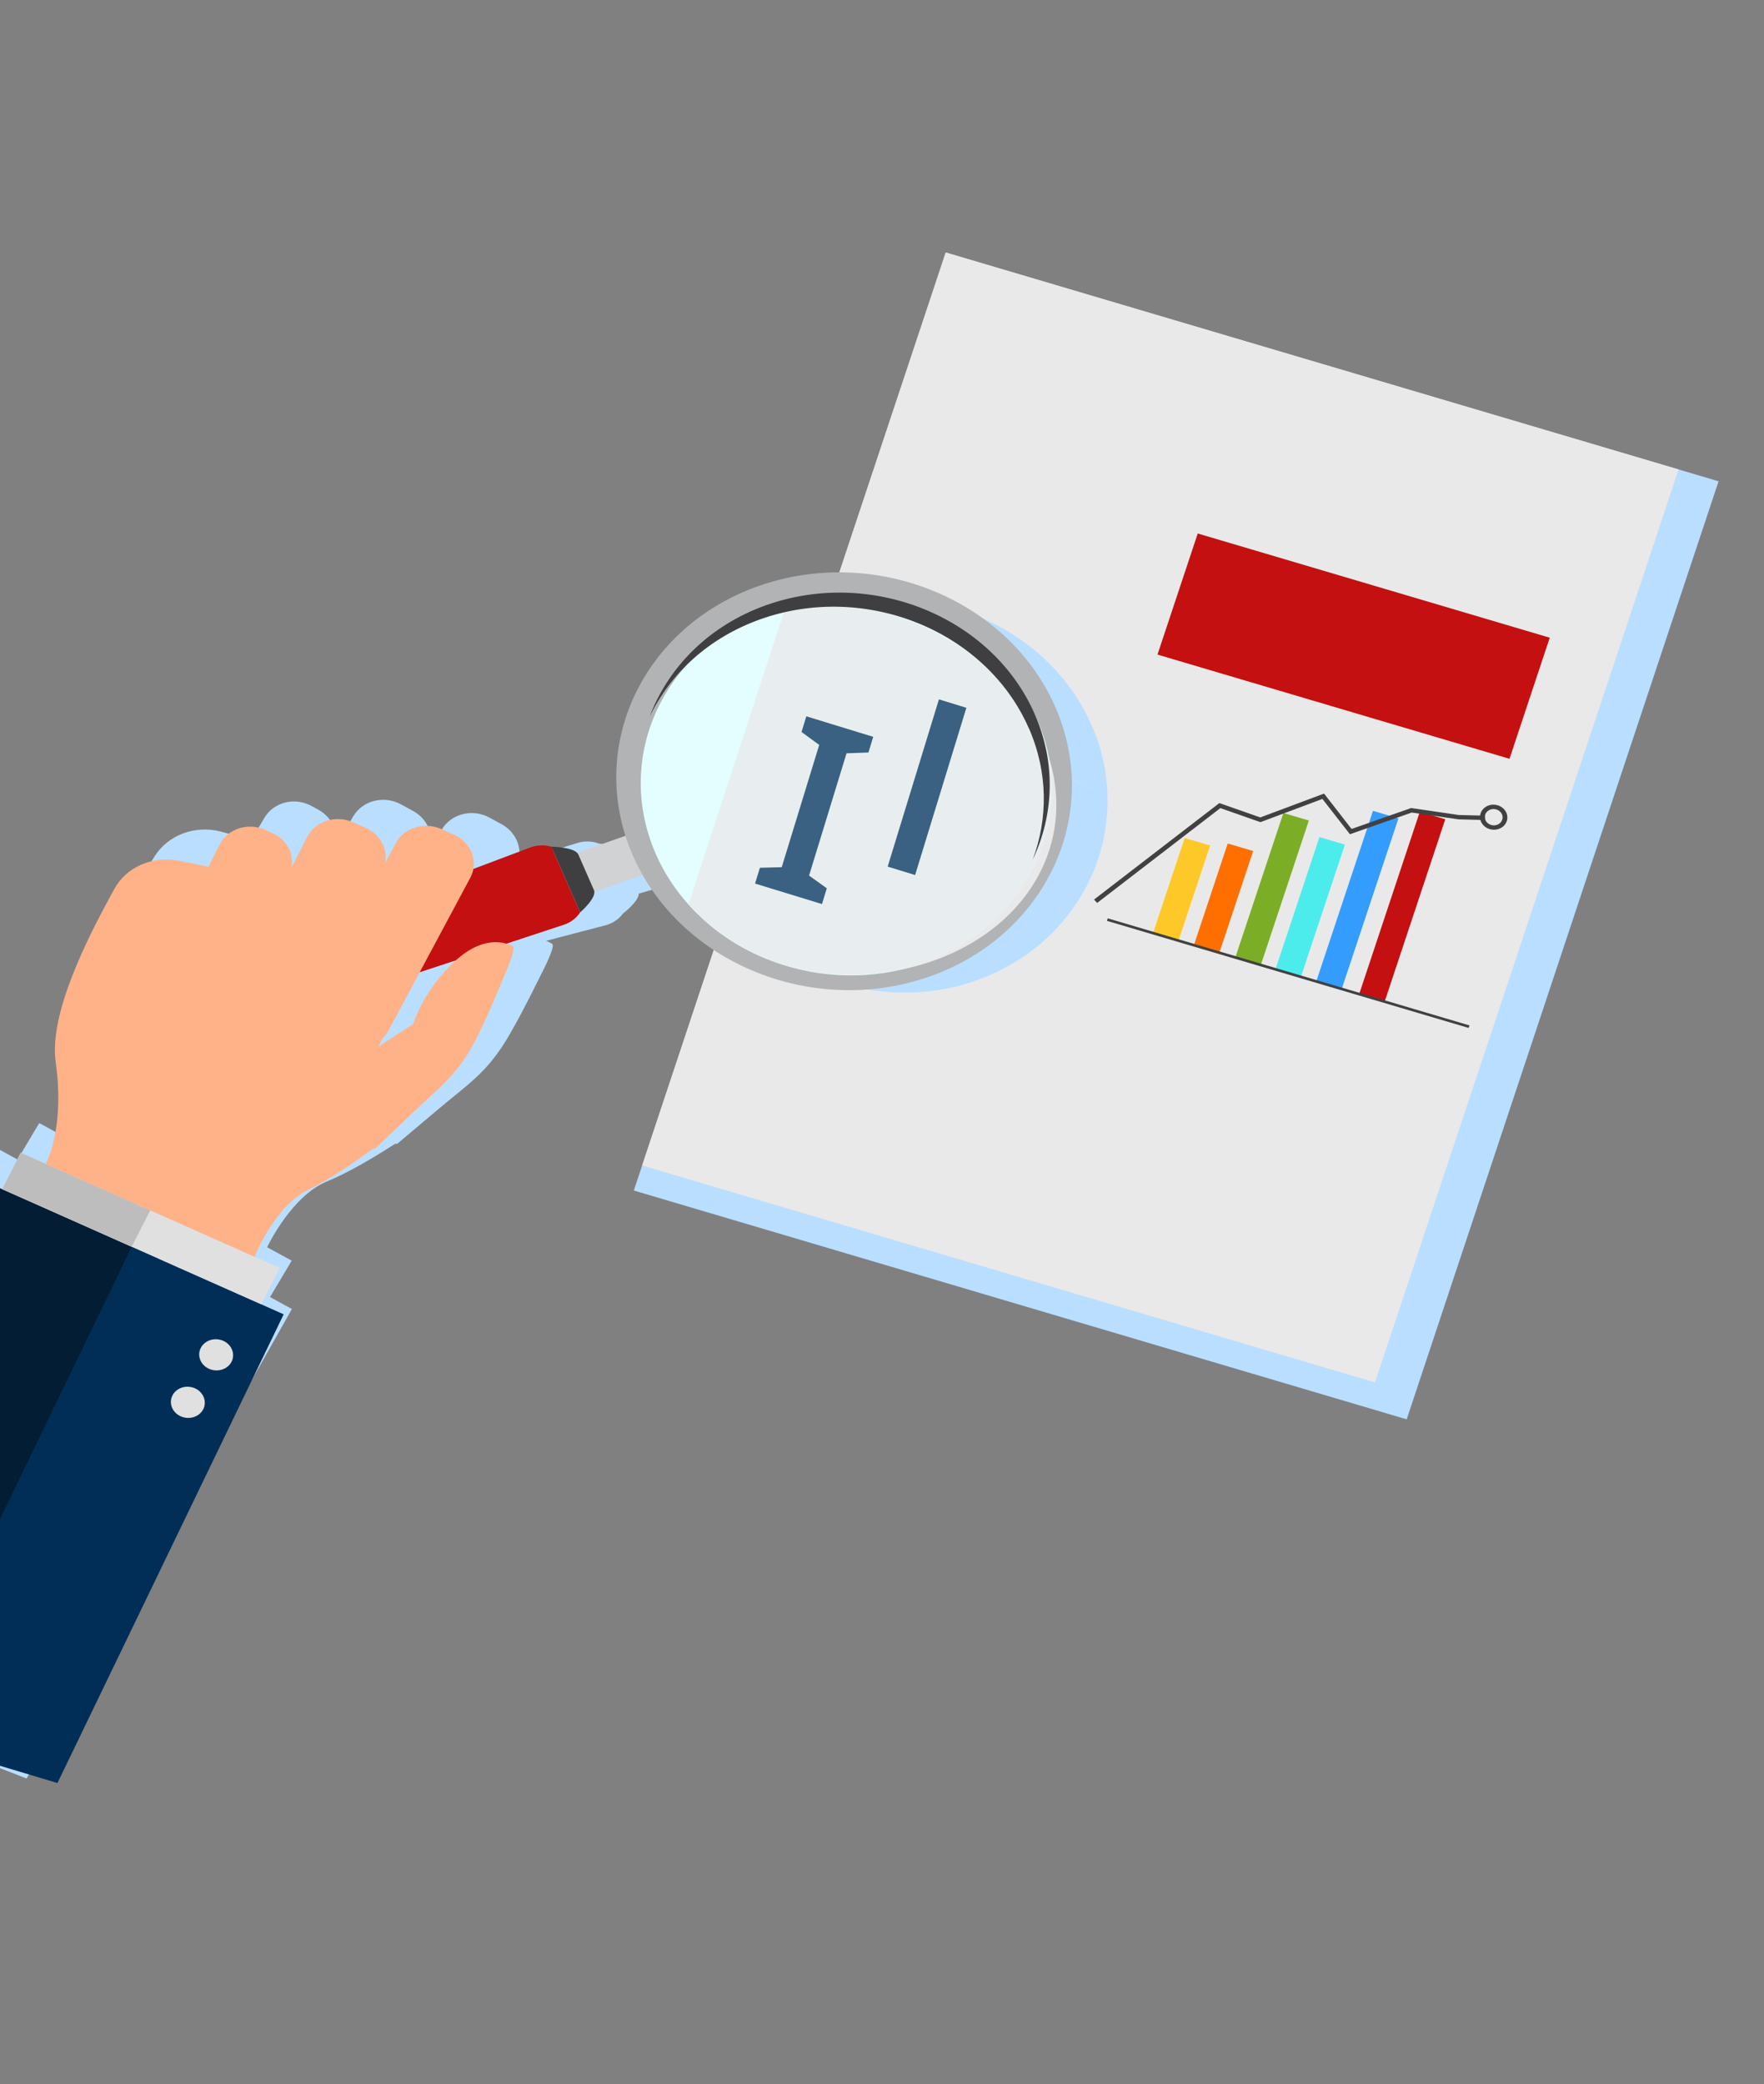 <svg width="1440" height="1701" viewBox="0 0 1440 1701" fill="none" xmlns="http://www.w3.org/2000/svg">
<rect x="0" y="0" width="1440" height="1701" fill="#808080" stroke="none"/>
<path d="M772.008 206.068L517.393 971.685L1148.31 1158.44L1402.92 392.822L772.008 206.068Z" fill="#BADEFF"/>
<path d="M772.008 206.069L524.192 951.242L1122.44 1128.33L1370.26 383.154L772.008 206.069Z" fill="#E9E9E9"/>
<path d="M977.744 435.426L944.876 534.258L1232.24 619.318L1265.1 520.485L977.744 435.426Z" fill="#C41010"/>
<path d="M967.088 683.923L941.251 761.615L962.037 767.768L987.874 690.076L967.088 683.923Z" fill="#FEC928"/>
<path d="M1002.21 688.439L974.582 771.511L995.368 777.664L1022.99 694.592L1002.21 688.439Z" fill="#FE6F00"/>
<path d="M1047.66 663.549L1008.44 781.484L1029.23 787.637L1068.45 669.702L1047.66 663.549Z" fill="#7CAD27"/>
<path d="M1077.09 683.217L1041.18 791.184L1061.97 797.336L1097.87 689.37L1077.09 683.217Z" fill="#4DECEC"/>
<path d="M1120.79 661.815L1074.5 801.006L1095.28 807.159L1141.57 667.968L1120.79 661.815Z" fill="#349CFD"/>
<path d="M1159.04 662.503L1109.52 811.398L1130.31 817.551L1179.82 668.656L1159.04 662.503Z" fill="#C41010"/>
<path d="M904.305 749.532L903.621 751.589L1198.91 838.996L1199.59 836.939L904.305 749.532Z" fill="#414141"/>
<path d="M895.626 736.959L893.072 734.216L995.383 655.461L1028.8 667.167L1080.86 647.71L1103.31 676.568L1151.93 659.508L1190.78 665.198L1212.17 665.73L1212.14 669.293L1190.5 668.734L1152.43 663.188L1101.97 680.876L1079.51 652.073L1028.91 671.026L996.197 659.567L895.626 736.959Z" fill="#414141"/>
<path d="M1216.11 676.712C1210.21 674.984 1206.84 669.194 1208.67 663.827C1210.44 658.453 1216.69 655.483 1222.58 657.267C1228.48 658.995 1231.79 664.777 1230.02 670.151C1228.25 675.525 1222.01 678.44 1216.11 676.712ZM1221.47 660.652C1217.64 659.493 1213.58 661.429 1212.39 664.918C1211.2 668.406 1213.39 672.167 1217.22 673.327C1221.05 674.486 1225.11 672.549 1226.3 669.061C1227.49 665.572 1225.3 661.811 1221.47 660.652Z" fill="#414141"/>
<path fill-rule="evenodd" clip-rule="evenodd" d="M777.635 805.799C713.932 820.212 648.076 798.015 606.694 752.544L606.763 752.5L710.659 501.999C699.18 502.906 687.661 504.942 676.255 508.187C632.305 520.696 598.153 548.892 578.31 584.371C596.856 543.439 633.389 510.386 682.045 496.579C701.368 491.098 721.014 489.079 740.228 490.142C758.324 491.135 776.036 494.871 792.744 501.01L792.723 501.024C794.288 501.6 795.843 502.198 797.39 502.816L797.462 502.768C806.798 506.49 815.802 510.997 824.311 516.2L824.283 516.269C843.731 528.132 860.803 543.663 874.148 562.183C876.951 566.059 879.58 570.057 882.058 574.214L882.048 574.238C885.654 580.313 888.88 586.657 891.687 593.25L891.749 593.274C893.239 596.785 894.651 600.394 895.925 604.089C900.89 618.619 903.486 633.258 904.067 647.734L904.039 647.723C904.683 664.234 902.58 680.473 898.022 695.927L898.083 695.95L896.709 700.266L896.675 700.253C895.742 703.101 894.725 705.92 893.625 708.707L893.692 708.733L893.692 708.735C893.118 710.15 892.544 711.566 891.981 712.928L891.9 712.896C890.695 715.702 889.407 718.472 888.036 721.203L888.093 721.226L888.091 721.23C887.412 722.568 886.733 723.906 885.996 725.233L885.949 725.214C885.578 725.902 885.202 726.587 884.821 727.269C884.891 727.115 884.961 726.961 885.03 726.807C883.839 728.913 882.612 731.011 881.349 733.103L745.848 680.572L744.136 684.766L744.2 684.791L745.895 680.637L881.396 733.168C880.774 734.198 880.123 735.188 879.46 736.195C879.327 736.397 879.194 736.599 879.06 736.803L878.904 737.042L878.831 737.014C877.074 739.602 875.327 742.135 873.464 744.647L740.655 693.143L738.954 697.283L739.018 697.308L740.703 693.209L873.512 744.712C872.911 745.539 872.259 746.355 871.607 747.172L871.381 747.454C871.13 747.769 870.88 748.083 870.634 748.399L870.558 748.369C864.302 756.231 857.266 763.494 849.518 770.114L849.53 770.119C832.322 784.778 811.584 796.214 787.938 803.078L787.889 803.195C787.567 803.303 787.188 803.399 786.866 803.507C783.806 804.387 780.71 805.148 777.624 805.854L796.099 761.232L796.088 761.287L803.968 764.329L804.01 764.228L796.109 761.178L777.635 805.799ZM887.502 720.996C887.506 720.986 887.51 720.976 887.514 720.966L751.03 668.055L749.329 672.194L749.447 672.24L751.136 668.131L887.502 720.996ZM890.645 712.432C890.647 712.426 890.649 712.419 890.651 712.412L754.627 659.7L754.685 659.711L756.385 655.546L756.223 655.483L754.511 659.677L890.645 712.432ZM897.051 645.165C897.044 645.112 897.037 645.059 897.029 645.006L747.334 586.981L747.28 587.111L897.051 645.165ZM875.446 584.472C875.452 584.482 875.458 584.492 875.464 584.502L863.618 579.934L863.674 579.945L863.676 579.945L867.001 571.91C867.014 571.928 867.028 571.946 867.041 571.964L863.734 579.956L875.446 584.472ZM784.259 511.633C784.257 511.632 784.255 511.632 784.253 511.631L759.702 528.116L759.705 528.12L784.259 511.633ZM767.806 542.808L806.926 557.977L828.717 566.42L841.885 571.503L841.837 571.437L828.67 566.354L806.879 557.912L806.908 557.842L767.851 542.697L767.806 542.808ZM759.845 647.16L759.878 647.139L761.567 643.029L761.405 642.966L759.704 647.106L759.845 647.16ZM508.508 745.661C508.508 745.661 521.244 735.986 521.529 729.307L564.837 716.994L553.18 682.864L509.874 695.176C505.47 689.822 489.002 688.515 489.002 688.515C483.492 686.492 477.356 686.157 471.401 688.007L423.346 702.786C426.239 691.361 420.849 678.907 409.401 672.661L399.594 667.321C385.755 659.789 368.374 664.073 360.712 676.96L350.839 692.872C354.272 681.208 348.938 668.262 337.138 661.841L327.331 656.5C313.492 648.969 296.111 653.253 288.449 666.14L273.239 691.673C276.796 680.124 271.509 667.235 259.849 660.853L254.238 657.792C240.621 650.36 223.54 654.646 215.989 667.272L205.072 685.615L180.311 678.717C159.271 673.248 137.35 681.407 126.294 698.786C99.218 741.184 64.193 801.39 66.645 842.071L66.635 842.126C70.019 898.454 52.722 926.255 51.947 927.469L32.032 916.616L14.356 946.306L14.374 946.315L14.356 946.345L45.422 963.274L14.327 946.39L-3.534 936.613L-238.556 1350.68L-108.418 1401.12L-108.438 1401.16L21.69 1451.58L238.295 1068.4L220.434 1058.62L117.41 1002.51L117.399 1002.57L56.291 969.197L117.382 1002.49L117.399 1002.46L220.459 1058.62L238.135 1028.93L218.054 1017.99C218.978 1016.05 238.269 976.068 266.782 964.35C282.732 957.811 302.292 946.595 322.568 933.538C322.864 933.534 323.157 933.545 323.459 933.557C323.712 933.568 323.972 933.578 324.246 933.579C335.535 924.049 346.824 914.519 358.171 905C362.835 901.064 367.084 897.604 371.024 894.395L371.027 894.392C386.766 881.575 397.583 872.766 410.265 853.683C418.502 841.246 432.047 815.015 438.352 801.979C438.793 801.073 439.462 799.764 440.267 798.188L440.267 798.187L440.268 798.185L440.269 798.183C444.565 789.771 452.749 773.746 451.023 770.604C451.023 770.604 449.19 769.165 445.789 767.886L494.328 755.199C500.357 753.591 505.24 750.121 508.508 745.661ZM333.41 847.633L337.806 840.513C339.948 838.677 341.825 836.48 343.334 833.937L372.423 787.062L402.947 779.083C402.247 779.645 401.541 780.228 400.829 780.834C376.844 801.263 367.3 822.044 363.681 830.508L333.41 847.633ZM768.826 625.395L768.889 625.419L765.441 633.731L870.443 674.444L870.442 674.448L765.355 633.718L768.826 625.395Z" fill="#BADEFF"/>
<path d="M512.9 681.336L459.249 700.269L473.294 732.265L526.945 713.333L512.9 681.336Z" fill="#D1D2D3"/>
<path d="M450.09 691.07C444.51 689.497 438.439 689.587 432.71 691.763L115.464 811.277C102.532 816.153 96.468 829.644 101.754 841.677L104.209 847.294C109.496 859.327 124.244 865.481 137.345 861.162L460.339 754.758C466.159 752.809 470.71 749.148 473.595 744.646L450.09 691.07Z" fill="#C41010"/>
<path d="M484.858 726.495L472.109 697.437C469.368 691.248 450.091 691.071 450.091 691.071L473.595 744.646C473.595 744.646 487.541 732.678 484.858 726.495Z" fill="#3F3F41"/>
<path d="M861.383 576.848C822.804 488.99 714.165 444.842 619.128 478.339C524.085 511.889 478.186 610.599 516.707 698.451C555.286 786.31 663.925 830.457 758.961 796.96C854.004 763.41 899.904 664.7 861.383 576.848Z" fill="#B1B3B5"/>
<path d="M846.594 587.245C811.769 507.955 713.689 468.068 627.864 498.294C542.091 528.58 500.62 617.695 535.38 697.031C570.205 776.321 668.286 816.208 754.11 785.982C839.884 755.696 881.355 666.581 846.594 587.245Z" fill="#E4FEFF"/>
<path d="M703.115 795.418C645.66 798.175 593.052 774.37 562.207 737.729L642.51 491.62C644.286 491.486 646.071 491.372 647.864 491.289C749.764 486.402 845 550.573 860.26 634.406C875.438 718.261 804.977 790.459 703.115 795.418Z" fill="#E9E9E9"/>
<path d="M670.998 737.893L616.378 721.149L620.328 708.264L638.141 707.801L668.739 607.991L654.304 597.437L658.225 584.646L712.845 601.39L708.924 614.181L691.054 614.832L660.456 714.641L674.948 725.009L670.998 737.893Z" fill="#012E57"/>
<path d="M724.625 707.323L766.471 570.82L788.88 577.69L747.033 714.193L724.625 707.323Z" fill="#012E57"/>
<path d="M846.594 587.244C811.769 507.955 713.689 468.068 627.864 498.294C542.091 528.58 500.62 617.695 535.38 697.031C570.205 776.32 668.286 816.208 754.111 785.982C839.884 755.696 881.355 666.58 846.594 587.244Z" fill="#E4FEFF" fill-opacity="0.25"/>
<path d="M-217.09 1375.85L-61.915 1422.53L129.26 1027.3L107.514 1017.63L37.699 986.513L1.747 970.59L-16.585 962.398L-217.09 1375.85Z" fill="#031D34"/>
<path d="M-85.102 1415.6L46.892 1455.29L231.568 1072.74L213.236 1064.55L107.52 1017.57L107.514 1017.63L-85.102 1415.6Z" fill="#012E57"/>
<path d="M16.957 940.807L1.768 970.507L213.261 1064.55L228.45 1034.85L16.957 940.807Z" fill="#E0E0E0"/>
<path d="M16.961 940.844L1.772 970.544L107.491 1017.55L122.681 987.853L16.961 940.844Z" fill="#BDBDBD"/>
<path d="M189.977 1109.05C187.525 1117.86 176.4 1121.39 168.28 1115.91C163.816 1112.85 161.632 1107.43 162.976 1102.53C165.428 1093.72 176.553 1090.19 184.615 1095.67C189.079 1098.72 191.262 1104.15 189.919 1109.05L189.977 1109.05Z" fill="#E0E0E0"/>
<path d="M166.866 1147.81C164.414 1156.62 153.289 1160.15 145.169 1154.67C140.705 1151.61 138.522 1146.19 139.865 1141.29C142.317 1132.48 153.442 1128.96 161.504 1134.43C165.968 1137.48 168.152 1142.91 166.808 1147.81L166.866 1147.81Z" fill="#E0E0E0"/>
<path d="M312.14 710.298L239.701 851.885C232.197 866.605 211.729 871.022 197.311 861.086L188.228 854.794C177.349 847.267 173.572 833.906 179.297 822.796L250.813 683.038C257.395 670.147 274.199 664.866 288.4 671.171L298.463 675.642C312.663 681.947 318.774 697.467 312.191 710.358L312.14 710.298Z" fill="#FFB287"/>
<path d="M384.208 715.848L317.475 840.511C309.971 855.231 289.503 859.649 275.084 849.712L266.001 843.42C255.122 835.893 251.352 822.479 257.07 811.423L322.823 688.581C329.406 675.69 346.21 670.409 360.41 676.714L370.473 681.185C384.616 687.483 390.784 703.01 384.202 715.901L384.208 715.848Z" fill="#FFB287"/>
<path d="M235.79 714.09L163.192 856.034C155.701 870.648 135.252 874.906 121.148 864.792L115.941 861.056C105.526 853.584 101.996 840.628 107.509 829.817L179.505 688.986C185.998 676.353 202.505 671.091 216.48 677.315L222.237 679.879C236.154 686.096 242.238 701.344 235.739 714.03L235.79 714.09Z" fill="#FFB287"/>
<path d="M45.464 866.941C53.196 922.044 37.37 949.934 37.37 949.934L207.815 1025.76C207.815 1025.76 223.937 984.395 251.831 970.899C267.056 963.548 285.487 951.464 304.485 937.563C305.02 937.519 305.549 937.528 306.141 937.49C316.549 927.579 326.957 917.669 337.423 907.765C358.9 887.323 371.066 878.965 384.901 854.984C392.084 842.486 403.462 816.385 408.697 803.442C411.018 797.743 421.128 775.904 418.828 772.458C418.828 772.458 398.08 758.815 370.141 785.651C348.041 806.881 340.195 827.48 337.265 835.852L308.724 854.33L365.655 747.398L299.732 733.156L145.21 702.372C124.07 698.53 103.084 707.838 93.494 725.271C69.996 767.807 40.003 827.981 45.47 866.888L45.464 866.941Z" fill="#FFB287"/>
<path d="M839.85 594.271C855.606 630.249 855.605 668.134 842.988 701.731C860.275 665.456 862.246 622.854 844.625 582.727C809.8 503.437 711.72 463.55 625.895 493.776C578.992 510.301 545.476 544.497 530.273 585.054C547.162 549.647 578.696 520.276 621.061 505.313C706.835 475.027 804.973 514.921 839.792 594.264L839.85 594.271Z" fill="#3F3F41"/>
</svg>
